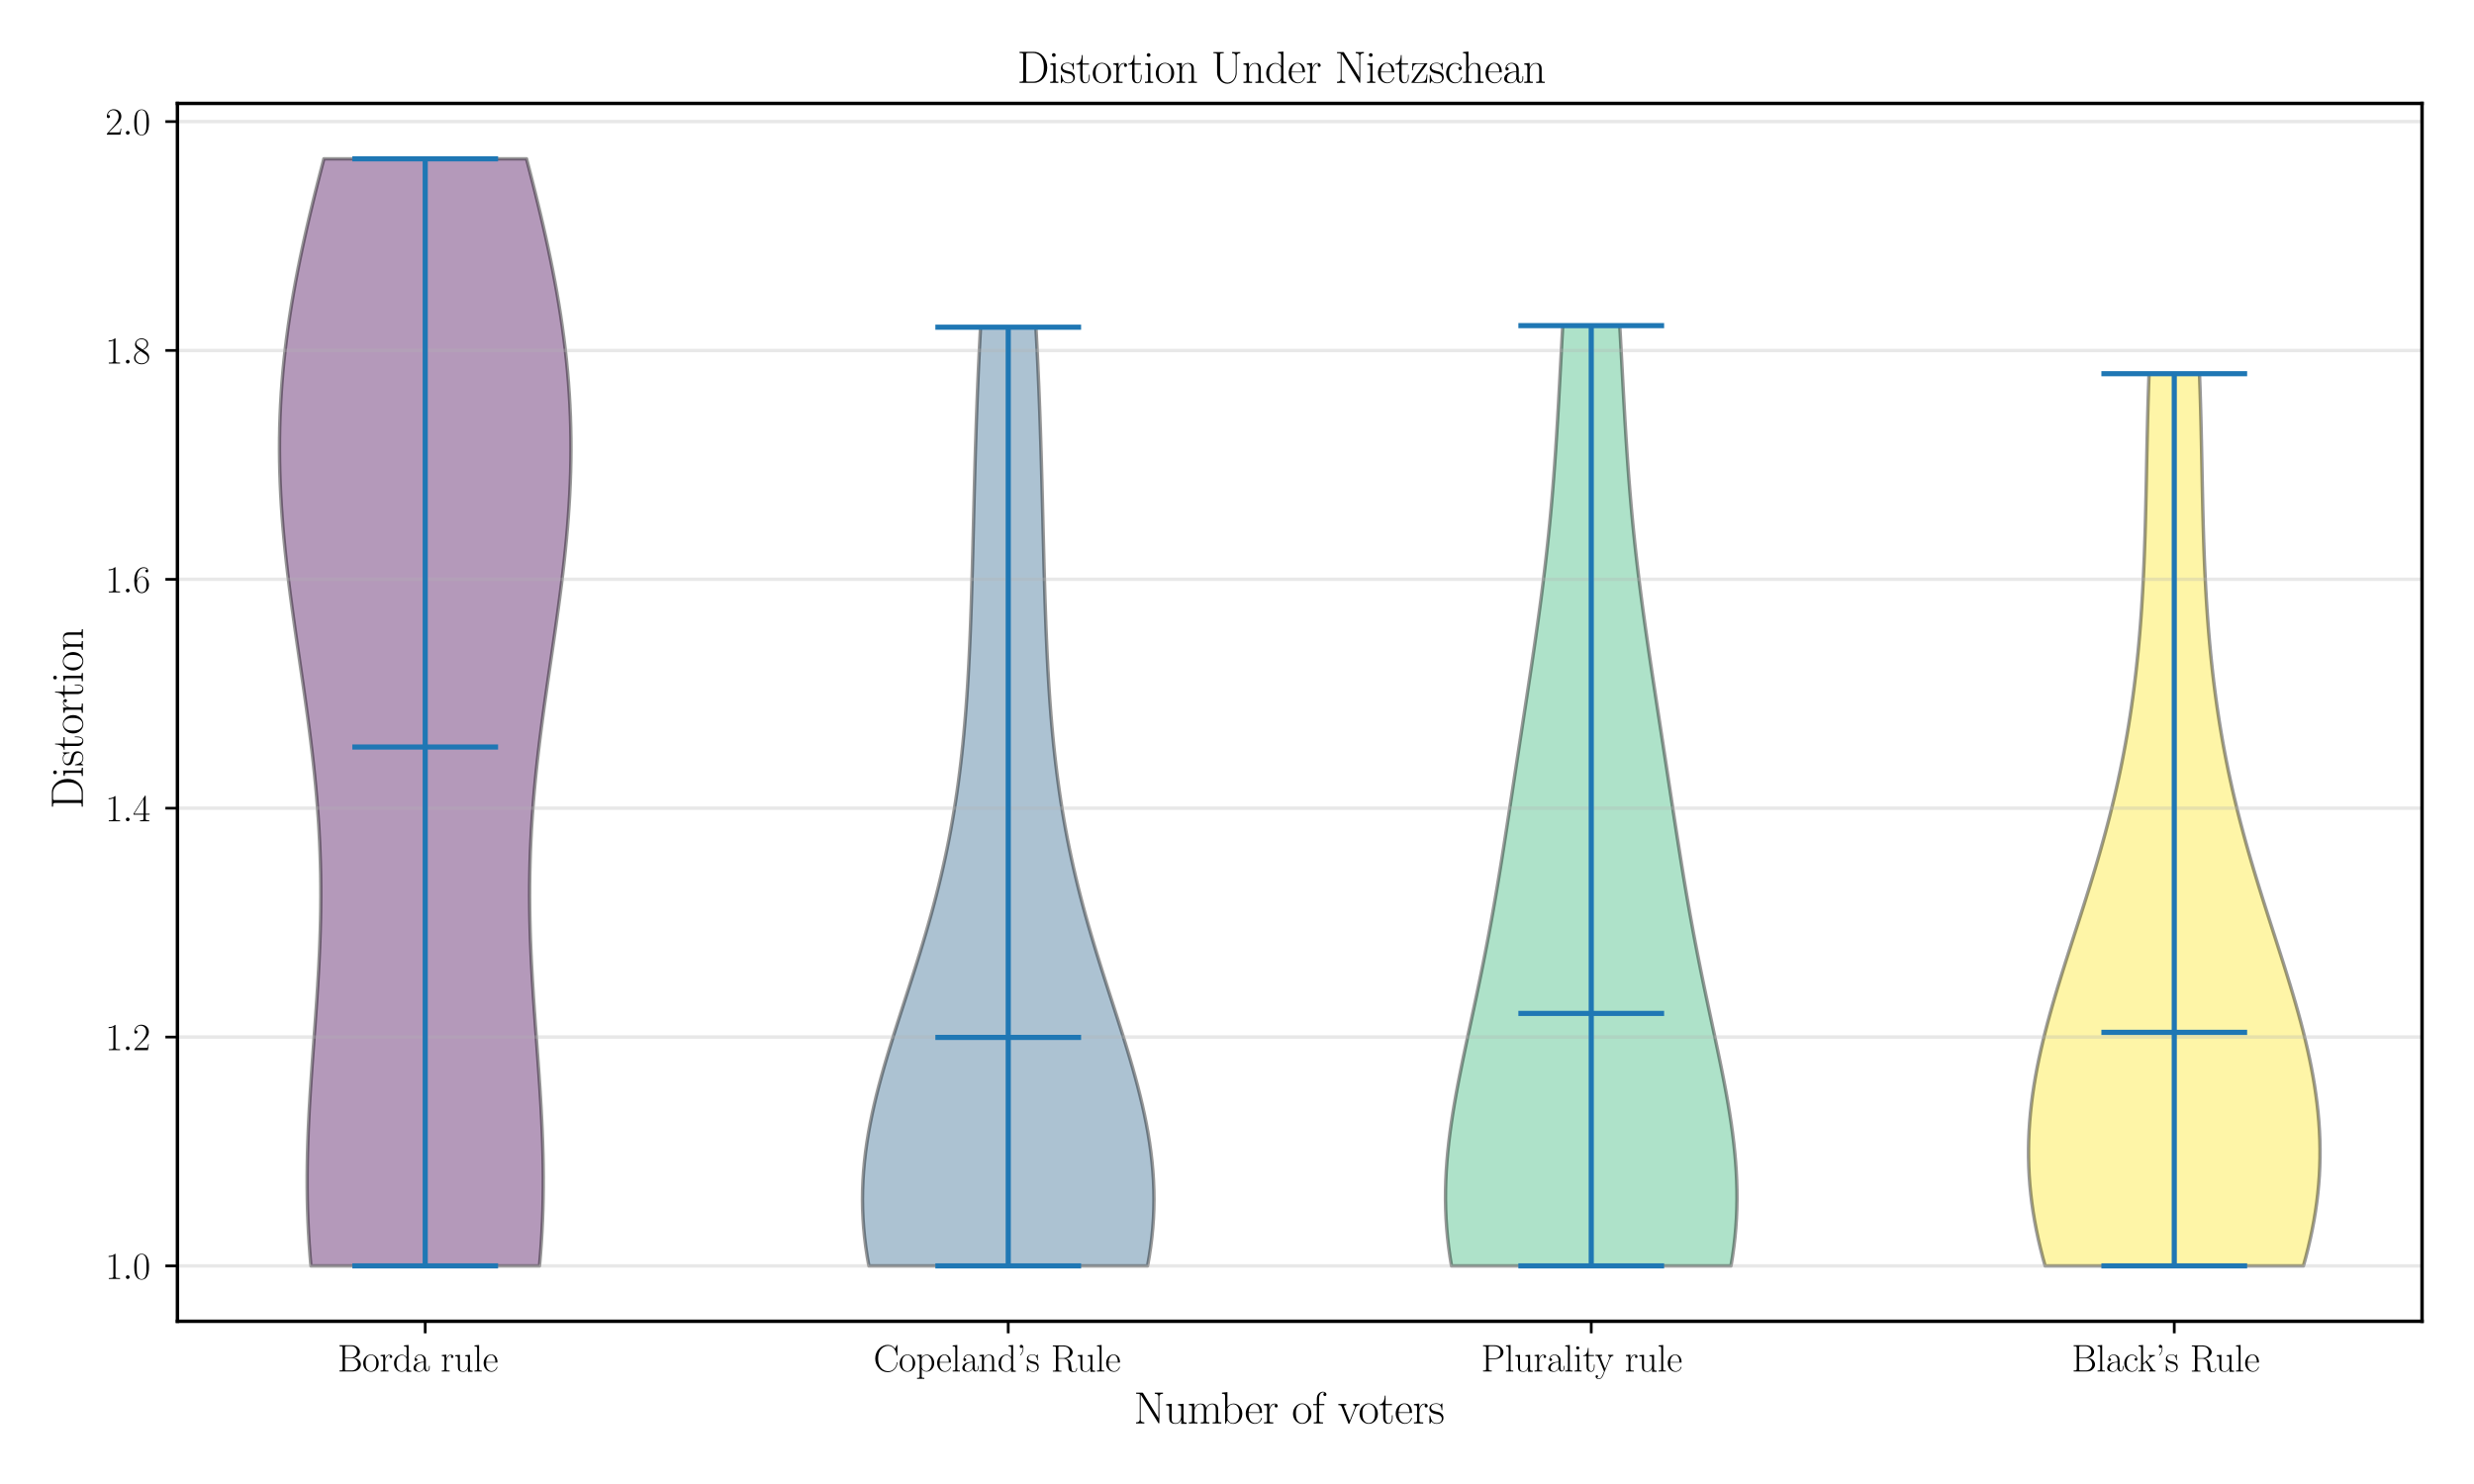 <?xml version="1.0" encoding="utf-8" standalone="no"?>
<!DOCTYPE svg PUBLIC "-//W3C//DTD SVG 1.1//EN"
  "http://www.w3.org/Graphics/SVG/1.1/DTD/svg11.dtd">
<svg xmlns:xlink="http://www.w3.org/1999/xlink" width="720pt" height="432pt" viewBox="0 0 720 432" xmlns="http://www.w3.org/2000/svg" version="1.1">
 <defs>
  <style type="text/css">*{stroke-linejoin: round; stroke-linecap: butt}</style>
 </defs>
 <g id="figure_1">
  <g id="patch_1">
   <path d="M 0 432 
L 720 432 
L 720 0 
L 0 0 
z
" style="fill: #ffffff"/>
  </g>
  <g id="axes_1">
   <g id="patch_2">
    <path d="M 51.635 384.626 
L 704.88 384.626 
L 704.88 30.114 
L 51.635 30.114 
z
" style="fill: #ffffff"/>
   </g>
   <g id="PolyCollection_1">
    <defs>
     <path id="m5e2d50e080" d="M 157.007 -63.488 
L 90.487 -63.488 
L 90.209 -66.743 
L 89.973 -69.999 
L 89.777 -73.254 
L 89.622 -76.509 
L 89.506 -79.765 
L 89.429 -83.02 
L 89.39 -86.276 
L 89.387 -89.531 
L 89.418 -92.786 
L 89.481 -96.042 
L 89.574 -99.297 
L 89.695 -102.553 
L 89.841 -105.808 
L 90.009 -109.063 
L 90.196 -112.319 
L 90.4 -115.574 
L 90.617 -118.829 
L 90.844 -122.085 
L 91.078 -125.34 
L 91.315 -128.596 
L 91.553 -131.851 
L 91.787 -135.106 
L 92.016 -138.362 
L 92.235 -141.617 
L 92.443 -144.873 
L 92.635 -148.128 
L 92.81 -151.383 
L 92.964 -154.639 
L 93.096 -157.894 
L 93.203 -161.15 
L 93.284 -164.405 
L 93.337 -167.66 
L 93.36 -170.916 
L 93.352 -174.171 
L 93.313 -177.427 
L 93.241 -180.682 
L 93.137 -183.937 
L 92.999 -187.193 
L 92.83 -190.448 
L 92.628 -193.704 
L 92.395 -196.959 
L 92.132 -200.214 
L 91.839 -203.47 
L 91.519 -206.725 
L 91.173 -209.981 
L 90.802 -213.236 
L 90.41 -216.491 
L 89.998 -219.747 
L 89.569 -223.002 
L 89.124 -226.257 
L 88.668 -229.513 
L 88.202 -232.768 
L 87.73 -236.024 
L 87.255 -239.279 
L 86.779 -242.534 
L 86.306 -245.79 
L 85.838 -249.045 
L 85.378 -252.301 
L 84.931 -255.556 
L 84.497 -258.811 
L 84.081 -262.067 
L 83.686 -265.322 
L 83.313 -268.578 
L 82.965 -271.833 
L 82.645 -275.088 
L 82.355 -278.344 
L 82.098 -281.599 
L 81.874 -284.855 
L 81.687 -288.11 
L 81.538 -291.365 
L 81.427 -294.621 
L 81.357 -297.876 
L 81.328 -301.132 
L 81.342 -304.387 
L 81.399 -307.642 
L 81.499 -310.898 
L 81.643 -314.153 
L 81.831 -317.409 
L 82.062 -320.664 
L 82.337 -323.919 
L 82.655 -327.175 
L 83.015 -330.43 
L 83.416 -333.685 
L 83.858 -336.941 
L 84.339 -340.196 
L 84.857 -343.452 
L 85.413 -346.707 
L 86.003 -349.962 
L 86.626 -353.218 
L 87.281 -356.473 
L 87.966 -359.729 
L 88.677 -362.984 
L 89.415 -366.239 
L 90.176 -369.495 
L 90.958 -372.75 
L 91.759 -376.006 
L 92.577 -379.261 
L 93.41 -382.516 
L 94.255 -385.772 
L 153.238 -385.772 
L 153.238 -385.772 
L 154.084 -382.516 
L 154.916 -379.261 
L 155.735 -376.006 
L 156.536 -372.75 
L 157.318 -369.495 
L 158.079 -366.239 
L 158.816 -362.984 
L 159.528 -359.729 
L 160.212 -356.473 
L 160.867 -353.218 
L 161.491 -349.962 
L 162.081 -346.707 
L 162.636 -343.452 
L 163.155 -340.196 
L 163.636 -336.941 
L 164.078 -333.685 
L 164.479 -330.43 
L 164.839 -327.175 
L 165.157 -323.919 
L 165.432 -320.664 
L 165.663 -317.409 
L 165.851 -314.153 
L 165.995 -310.898 
L 166.095 -307.642 
L 166.152 -304.387 
L 166.165 -301.132 
L 166.137 -297.876 
L 166.067 -294.621 
L 165.956 -291.365 
L 165.807 -288.11 
L 165.619 -284.855 
L 165.396 -281.599 
L 165.138 -278.344 
L 164.849 -275.088 
L 164.529 -271.833 
L 164.181 -268.578 
L 163.808 -265.322 
L 163.412 -262.067 
L 162.996 -258.811 
L 162.563 -255.556 
L 162.115 -252.301 
L 161.656 -249.045 
L 161.188 -245.79 
L 160.715 -242.534 
L 160.239 -239.279 
L 159.763 -236.024 
L 159.291 -232.768 
L 158.826 -229.513 
L 158.369 -226.257 
L 157.925 -223.002 
L 157.496 -219.747 
L 157.084 -216.491 
L 156.691 -213.236 
L 156.321 -209.981 
L 155.975 -206.725 
L 155.654 -203.47 
L 155.362 -200.214 
L 155.099 -196.959 
L 154.866 -193.704 
L 154.664 -190.448 
L 154.494 -187.193 
L 154.357 -183.937 
L 154.253 -180.682 
L 154.181 -177.427 
L 154.142 -174.171 
L 154.134 -170.916 
L 154.157 -167.66 
L 154.209 -164.405 
L 154.29 -161.15 
L 154.398 -157.894 
L 154.529 -154.639 
L 154.684 -151.383 
L 154.859 -148.128 
L 155.051 -144.873 
L 155.258 -141.617 
L 155.478 -138.362 
L 155.706 -135.106 
L 155.941 -131.851 
L 156.179 -128.596 
L 156.416 -125.34 
L 156.65 -122.085 
L 156.877 -118.829 
L 157.094 -115.574 
L 157.297 -112.319 
L 157.485 -109.063 
L 157.653 -105.808 
L 157.799 -102.553 
L 157.919 -99.297 
L 158.013 -96.042 
L 158.076 -92.786 
L 158.107 -89.531 
L 158.103 -86.276 
L 158.064 -83.02 
L 157.988 -79.765 
L 157.872 -76.509 
L 157.717 -73.254 
L 157.521 -69.999 
L 157.285 -66.743 
L 157.007 -63.488 
z
" style="stroke: #000000; stroke-opacity: 0.4"/>
    </defs>
    <g clip-path="url(#pc9a340a1e9)">
     <use xlink:href="#m5e2d50e080" x="0" y="432" style="fill: #440154; fill-opacity: 0.4; stroke: #000000; stroke-opacity: 0.4"/>
    </g>
   </g>
   <g id="PolyCollection_2">
    <defs>
     <path id="md09f70d9cc" d="M 333.976 -63.488 
L 252.865 -63.488 
L 252.377 -66.248 
L 251.961 -69.008 
L 251.619 -71.768 
L 251.351 -74.529 
L 251.159 -77.289 
L 251.043 -80.049 
L 251.002 -82.809 
L 251.037 -85.569 
L 251.146 -88.33 
L 251.327 -91.09 
L 251.579 -93.85 
L 251.898 -96.61 
L 252.284 -99.37 
L 252.732 -102.131 
L 253.238 -104.891 
L 253.801 -107.651 
L 254.414 -110.411 
L 255.075 -113.171 
L 255.779 -115.932 
L 256.522 -118.692 
L 257.299 -121.452 
L 258.106 -124.212 
L 258.937 -126.972 
L 259.79 -129.733 
L 260.658 -132.493 
L 261.538 -135.253 
L 262.426 -138.013 
L 263.318 -140.773 
L 264.209 -143.534 
L 265.096 -146.294 
L 265.976 -149.054 
L 266.845 -151.814 
L 267.701 -154.574 
L 268.54 -157.335 
L 269.36 -160.095 
L 270.159 -162.855 
L 270.935 -165.615 
L 271.687 -168.375 
L 272.413 -171.136 
L 273.111 -173.896 
L 273.782 -176.656 
L 274.424 -179.416 
L 275.037 -182.177 
L 275.621 -184.937 
L 276.175 -187.697 
L 276.7 -190.457 
L 277.196 -193.217 
L 277.664 -195.978 
L 278.104 -198.738 
L 278.517 -201.498 
L 278.904 -204.258 
L 279.266 -207.018 
L 279.603 -209.779 
L 279.917 -212.539 
L 280.208 -215.299 
L 280.479 -218.059 
L 280.729 -220.819 
L 280.961 -223.58 
L 281.176 -226.34 
L 281.374 -229.1 
L 281.556 -231.86 
L 281.725 -234.62 
L 281.88 -237.381 
L 282.024 -240.141 
L 282.156 -242.901 
L 282.279 -245.661 
L 282.393 -248.421 
L 282.498 -251.182 
L 282.597 -253.942 
L 282.689 -256.702 
L 282.776 -259.462 
L 282.858 -262.222 
L 282.936 -264.983 
L 283.01 -267.743 
L 283.082 -270.503 
L 283.153 -273.263 
L 283.221 -276.023 
L 283.289 -278.784 
L 283.357 -281.544 
L 283.426 -284.304 
L 283.495 -287.064 
L 283.565 -289.824 
L 283.638 -292.585 
L 283.712 -295.345 
L 283.79 -298.105 
L 283.871 -300.865 
L 283.955 -303.625 
L 284.044 -306.386 
L 284.136 -309.146 
L 284.234 -311.906 
L 284.336 -314.666 
L 284.444 -317.426 
L 284.557 -320.187 
L 284.676 -322.947 
L 284.801 -325.707 
L 284.932 -328.467 
L 285.069 -331.227 
L 285.213 -333.988 
L 285.362 -336.748 
L 301.479 -336.748 
L 301.479 -336.748 
L 301.629 -333.988 
L 301.772 -331.227 
L 301.909 -328.467 
L 302.04 -325.707 
L 302.165 -322.947 
L 302.284 -320.187 
L 302.398 -317.426 
L 302.505 -314.666 
L 302.608 -311.906 
L 302.705 -309.146 
L 302.798 -306.386 
L 302.886 -303.625 
L 302.971 -300.865 
L 303.051 -298.105 
L 303.129 -295.345 
L 303.204 -292.585 
L 303.276 -289.824 
L 303.347 -287.064 
L 303.416 -284.304 
L 303.484 -281.544 
L 303.552 -278.784 
L 303.62 -276.023 
L 303.689 -273.263 
L 303.759 -270.503 
L 303.831 -267.743 
L 303.906 -264.983 
L 303.984 -262.222 
L 304.066 -259.462 
L 304.153 -256.702 
L 304.245 -253.942 
L 304.343 -251.182 
L 304.449 -248.421 
L 304.562 -245.661 
L 304.685 -242.901 
L 304.818 -240.141 
L 304.961 -237.381 
L 305.117 -234.62 
L 305.285 -231.86 
L 305.468 -229.1 
L 305.666 -226.34 
L 305.88 -223.58 
L 306.112 -220.819 
L 306.363 -218.059 
L 306.633 -215.299 
L 306.925 -212.539 
L 307.239 -209.779 
L 307.576 -207.018 
L 307.937 -204.258 
L 308.324 -201.498 
L 308.737 -198.738 
L 309.177 -195.978 
L 309.645 -193.217 
L 310.141 -190.457 
L 310.667 -187.697 
L 311.221 -184.937 
L 311.805 -182.177 
L 312.417 -179.416 
L 313.059 -176.656 
L 313.73 -173.896 
L 314.429 -171.136 
L 315.154 -168.375 
L 315.906 -165.615 
L 316.682 -162.855 
L 317.482 -160.095 
L 318.302 -157.335 
L 319.141 -154.574 
L 319.996 -151.814 
L 320.865 -149.054 
L 321.745 -146.294 
L 322.632 -143.534 
L 323.524 -140.773 
L 324.415 -138.013 
L 325.303 -135.253 
L 326.183 -132.493 
L 327.052 -129.733 
L 327.904 -126.972 
L 328.736 -124.212 
L 329.543 -121.452 
L 330.319 -118.692 
L 331.062 -115.932 
L 331.766 -113.171 
L 332.427 -110.411 
L 333.041 -107.651 
L 333.603 -104.891 
L 334.11 -102.131 
L 334.558 -99.37 
L 334.943 -96.61 
L 335.263 -93.85 
L 335.515 -91.09 
L 335.696 -88.33 
L 335.805 -85.569 
L 335.839 -82.809 
L 335.799 -80.049 
L 335.683 -77.289 
L 335.491 -74.529 
L 335.223 -71.768 
L 334.88 -69.008 
L 334.464 -66.248 
L 333.976 -63.488 
z
" style="stroke: #000000; stroke-opacity: 0.4"/>
    </defs>
    <g clip-path="url(#pc9a340a1e9)">
     <use xlink:href="#md09f70d9cc" x="0" y="432" style="fill: #31688e; fill-opacity: 0.4; stroke: #000000; stroke-opacity: 0.4"/>
    </g>
   </g>
   <g id="PolyCollection_3">
    <defs>
     <path id="maa868d89dd" d="M 503.762 -63.488 
L 422.427 -63.488 
L 421.974 -66.253 
L 421.589 -69.018 
L 421.272 -71.782 
L 421.022 -74.547 
L 420.84 -77.312 
L 420.726 -80.077 
L 420.676 -82.842 
L 420.691 -85.607 
L 420.767 -88.372 
L 420.902 -91.137 
L 421.094 -93.902 
L 421.339 -96.666 
L 421.634 -99.431 
L 421.975 -102.196 
L 422.359 -104.961 
L 422.781 -107.726 
L 423.238 -110.491 
L 423.725 -113.256 
L 424.238 -116.021 
L 424.774 -118.786 
L 425.328 -121.55 
L 425.896 -124.315 
L 426.476 -127.08 
L 427.064 -129.845 
L 427.656 -132.61 
L 428.249 -135.375 
L 428.842 -138.14 
L 429.43 -140.905 
L 430.014 -143.67 
L 430.59 -146.434 
L 431.158 -149.199 
L 431.716 -151.964 
L 432.263 -154.729 
L 432.799 -157.494 
L 433.323 -160.259 
L 433.836 -163.024 
L 434.337 -165.789 
L 434.827 -168.554 
L 435.307 -171.318 
L 435.777 -174.083 
L 436.238 -176.848 
L 436.691 -179.613 
L 437.136 -182.378 
L 437.576 -185.143 
L 438.01 -187.908 
L 438.44 -190.673 
L 438.867 -193.438 
L 439.291 -196.202 
L 439.714 -198.967 
L 440.136 -201.732 
L 440.557 -204.497 
L 440.979 -207.262 
L 441.401 -210.027 
L 441.824 -212.792 
L 442.248 -215.557 
L 442.672 -218.322 
L 443.097 -221.087 
L 443.522 -223.851 
L 443.947 -226.616 
L 444.371 -229.381 
L 444.793 -232.146 
L 445.213 -234.911 
L 445.631 -237.676 
L 446.044 -240.441 
L 446.453 -243.206 
L 446.856 -245.971 
L 447.252 -248.735 
L 447.641 -251.5 
L 448.021 -254.265 
L 448.393 -257.03 
L 448.754 -259.795 
L 449.105 -262.56 
L 449.444 -265.325 
L 449.772 -268.09 
L 450.088 -270.855 
L 450.391 -273.619 
L 450.682 -276.384 
L 450.96 -279.149 
L 451.225 -281.914 
L 451.478 -284.679 
L 451.719 -287.444 
L 451.948 -290.209 
L 452.166 -292.974 
L 452.374 -295.739 
L 452.571 -298.503 
L 452.759 -301.268 
L 452.939 -304.033 
L 453.112 -306.798 
L 453.278 -309.563 
L 453.439 -312.328 
L 453.595 -315.093 
L 453.747 -317.858 
L 453.898 -320.623 
L 454.046 -323.387 
L 454.194 -326.152 
L 454.342 -328.917 
L 454.492 -331.682 
L 454.643 -334.447 
L 454.796 -337.212 
L 471.393 -337.212 
L 471.393 -337.212 
L 471.547 -334.447 
L 471.698 -331.682 
L 471.847 -328.917 
L 471.995 -326.152 
L 472.143 -323.387 
L 472.292 -320.623 
L 472.442 -317.858 
L 472.595 -315.093 
L 472.751 -312.328 
L 472.911 -309.563 
L 473.078 -306.798 
L 473.25 -304.033 
L 473.43 -301.268 
L 473.618 -298.503 
L 473.816 -295.739 
L 474.023 -292.974 
L 474.241 -290.209 
L 474.47 -287.444 
L 474.711 -284.679 
L 474.964 -281.914 
L 475.229 -279.149 
L 475.507 -276.384 
L 475.798 -273.619 
L 476.101 -270.855 
L 476.417 -268.09 
L 476.745 -265.325 
L 477.084 -262.56 
L 477.435 -259.795 
L 477.797 -257.03 
L 478.168 -254.265 
L 478.549 -251.5 
L 478.937 -248.735 
L 479.334 -245.971 
L 479.737 -243.206 
L 480.145 -240.441 
L 480.559 -237.676 
L 480.976 -234.911 
L 481.396 -232.146 
L 481.819 -229.381 
L 482.243 -226.616 
L 482.667 -223.851 
L 483.092 -221.087 
L 483.517 -218.322 
L 483.942 -215.557 
L 484.365 -212.792 
L 484.788 -210.027 
L 485.21 -207.262 
L 485.632 -204.497 
L 486.054 -201.732 
L 486.476 -198.967 
L 486.898 -196.202 
L 487.323 -193.438 
L 487.749 -190.673 
L 488.179 -187.908 
L 488.614 -185.143 
L 489.053 -182.378 
L 489.499 -179.613 
L 489.951 -176.848 
L 490.412 -174.083 
L 490.882 -171.318 
L 491.362 -168.554 
L 491.852 -165.789 
L 492.354 -163.024 
L 492.866 -160.259 
L 493.391 -157.494 
L 493.927 -154.729 
L 494.474 -151.964 
L 495.031 -149.199 
L 495.599 -146.434 
L 496.175 -143.67 
L 496.759 -140.905 
L 497.348 -138.14 
L 497.94 -135.375 
L 498.534 -132.61 
L 499.126 -129.845 
L 499.713 -127.08 
L 500.293 -124.315 
L 500.862 -121.55 
L 501.416 -118.786 
L 501.951 -116.021 
L 502.465 -113.256 
L 502.952 -110.491 
L 503.408 -107.726 
L 503.83 -104.961 
L 504.214 -102.196 
L 504.555 -99.431 
L 504.85 -96.666 
L 505.095 -93.902 
L 505.287 -91.137 
L 505.422 -88.372 
L 505.499 -85.607 
L 505.513 -82.842 
L 505.464 -80.077 
L 505.349 -77.312 
L 505.167 -74.547 
L 504.918 -71.782 
L 504.6 -69.018 
L 504.215 -66.253 
L 503.762 -63.488 
z
" style="stroke: #000000; stroke-opacity: 0.4"/>
    </defs>
    <g clip-path="url(#pc9a340a1e9)">
     <use xlink:href="#maa868d89dd" x="0" y="432" style="fill: #35b779; fill-opacity: 0.4; stroke: #000000; stroke-opacity: 0.4"/>
    </g>
   </g>
   <g id="PolyCollection_4">
    <defs>
     <path id="mb5d921f723" d="M 670.356 -63.488 
L 595.181 -63.488 
L 594.464 -66.111 
L 593.799 -68.735 
L 593.187 -71.358 
L 592.632 -73.981 
L 592.134 -76.605 
L 591.696 -79.228 
L 591.318 -81.852 
L 591.002 -84.475 
L 590.747 -87.099 
L 590.555 -89.722 
L 590.425 -92.345 
L 590.357 -94.969 
L 590.35 -97.592 
L 590.405 -100.216 
L 590.519 -102.839 
L 590.692 -105.462 
L 590.922 -108.086 
L 591.208 -110.709 
L 591.547 -113.333 
L 591.939 -115.956 
L 592.379 -118.58 
L 592.867 -121.203 
L 593.399 -123.826 
L 593.973 -126.45 
L 594.587 -129.073 
L 595.236 -131.697 
L 595.919 -134.32 
L 596.632 -136.943 
L 597.373 -139.567 
L 598.137 -142.19 
L 598.922 -144.814 
L 599.725 -147.437 
L 600.543 -150.061 
L 601.372 -152.684 
L 602.21 -155.307 
L 603.053 -157.931 
L 603.898 -160.554 
L 604.744 -163.178 
L 605.586 -165.801 
L 606.423 -168.425 
L 607.252 -171.048 
L 608.071 -173.671 
L 608.878 -176.295 
L 609.671 -178.918 
L 610.447 -181.542 
L 611.206 -184.165 
L 611.946 -186.788 
L 612.666 -189.412 
L 613.364 -192.035 
L 614.04 -194.659 
L 614.693 -197.282 
L 615.323 -199.906 
L 615.929 -202.529 
L 616.51 -205.152 
L 617.068 -207.776 
L 617.601 -210.399 
L 618.109 -213.023 
L 618.594 -215.646 
L 619.054 -218.269 
L 619.491 -220.893 
L 619.905 -223.516 
L 620.297 -226.14 
L 620.666 -228.763 
L 621.014 -231.387 
L 621.34 -234.01 
L 621.646 -236.633 
L 621.932 -239.257 
L 622.199 -241.88 
L 622.448 -244.504 
L 622.678 -247.127 
L 622.892 -249.75 
L 623.089 -252.374 
L 623.27 -254.997 
L 623.436 -257.621 
L 623.588 -260.244 
L 623.727 -262.868 
L 623.853 -265.491 
L 623.968 -268.114 
L 624.071 -270.738 
L 624.165 -273.361 
L 624.25 -275.985 
L 624.327 -278.608 
L 624.397 -281.231 
L 624.462 -283.855 
L 624.521 -286.478 
L 624.577 -289.102 
L 624.631 -291.725 
L 624.682 -294.349 
L 624.733 -296.972 
L 624.785 -299.595 
L 624.838 -302.219 
L 624.894 -304.842 
L 624.954 -307.466 
L 625.017 -310.089 
L 625.086 -312.712 
L 625.161 -315.336 
L 625.242 -317.959 
L 625.331 -320.583 
L 625.427 -323.206 
L 640.111 -323.206 
L 640.111 -323.206 
L 640.207 -320.583 
L 640.295 -317.959 
L 640.376 -315.336 
L 640.451 -312.712 
L 640.52 -310.089 
L 640.584 -307.466 
L 640.643 -304.842 
L 640.699 -302.219 
L 640.752 -299.595 
L 640.804 -296.972 
L 640.855 -294.349 
L 640.907 -291.725 
L 640.96 -289.102 
L 641.016 -286.478 
L 641.075 -283.855 
L 641.14 -281.231 
L 641.21 -278.608 
L 641.287 -275.985 
L 641.372 -273.361 
L 641.466 -270.738 
L 641.57 -268.114 
L 641.684 -265.491 
L 641.81 -262.868 
L 641.949 -260.244 
L 642.101 -257.621 
L 642.267 -254.997 
L 642.449 -252.374 
L 642.646 -249.75 
L 642.859 -247.127 
L 643.09 -244.504 
L 643.338 -241.88 
L 643.605 -239.257 
L 643.891 -236.633 
L 644.197 -234.01 
L 644.524 -231.387 
L 644.871 -228.763 
L 645.24 -226.14 
L 645.632 -223.516 
L 646.046 -220.893 
L 646.483 -218.269 
L 646.943 -215.646 
L 647.428 -213.023 
L 647.937 -210.399 
L 648.469 -207.776 
L 649.027 -205.152 
L 649.608 -202.529 
L 650.214 -199.906 
L 650.844 -197.282 
L 651.497 -194.659 
L 652.173 -192.035 
L 652.872 -189.412 
L 653.591 -186.788 
L 654.331 -184.165 
L 655.09 -181.542 
L 655.867 -178.918 
L 656.659 -176.295 
L 657.466 -173.671 
L 658.285 -171.048 
L 659.114 -168.425 
L 659.951 -165.801 
L 660.794 -163.178 
L 661.639 -160.554 
L 662.485 -157.931 
L 663.328 -155.307 
L 664.165 -152.684 
L 664.994 -150.061 
L 665.812 -147.437 
L 666.615 -144.814 
L 667.4 -142.19 
L 668.165 -139.567 
L 668.905 -136.943 
L 669.618 -134.32 
L 670.301 -131.697 
L 670.95 -129.073 
L 671.564 -126.45 
L 672.138 -123.826 
L 672.67 -121.203 
L 673.158 -118.58 
L 673.599 -115.956 
L 673.99 -113.333 
L 674.329 -110.709 
L 674.615 -108.086 
L 674.845 -105.462 
L 675.018 -102.839 
L 675.133 -100.216 
L 675.187 -97.592 
L 675.181 -94.969 
L 675.113 -92.345 
L 674.983 -89.722 
L 674.79 -87.099 
L 674.535 -84.475 
L 674.219 -81.852 
L 673.841 -79.228 
L 673.403 -76.605 
L 672.905 -73.981 
L 672.35 -71.358 
L 671.739 -68.735 
L 671.073 -66.111 
L 670.356 -63.488 
z
" style="stroke: #000000; stroke-opacity: 0.4"/>
    </defs>
    <g clip-path="url(#pc9a340a1e9)">
     <use xlink:href="#mb5d921f723" x="0" y="432" style="fill: #fde725; fill-opacity: 0.4; stroke: #000000; stroke-opacity: 0.4"/>
    </g>
   </g>
   <g id="matplotlib.axis_1">
    <g id="xtick_1">
     <g id="line2d_1">
      <defs>
       <path id="mf1356c691b" d="M 0 0 
L 0 3.5 
" style="stroke: #000000; stroke-width: 0.8"/>
      </defs>
      <g>
       <use xlink:href="#mf1356c691b" x="123.747" y="384.626" style="stroke: #000000; stroke-width: 0.8"/>
      </g>
     </g>
     <g id="text_1">
      <!-- Borda rule -->
      <g transform="translate(98.222 399.237) scale(0.11 -0.11)">
       <defs>
        <path id="CMR17-42" d="M 333 4352 
L 333 4186 
C 774 4186 845 4186 845 3900 
L 845 452 
C 845 166 774 166 333 166 
L 333 0 
L 2534 0 
C 3354 0 3885 583 3885 1164 
C 3885 1741 3360 2233 2675 2233 
C 3290 2356 3718 2771 3718 3264 
C 3718 3802 3194 4352 2368 4352 
L 333 4352 
z
M 1248 2304 
L 1248 3937 
C 1248 4155 1261 4186 1517 4186 
L 2336 4186 
C 2970 4186 3251 3674 3251 3277 
C 3251 2791 2861 2304 2170 2304 
L 1248 2304 
z
M 1517 166 
C 1261 166 1248 197 1248 413 
L 1248 2202 
L 2432 2202 
C 3091 2202 3411 1625 3411 1162 
C 3411 699 3046 166 2349 166 
L 1517 166 
z
" transform="scale(0.016)"/>
        <path id="CMR17-6f" d="M 2758 1356 
C 2758 2176 2163 2816 1466 2816 
C 768 2816 173 2176 173 1356 
C 173 551 768 -64 1466 -64 
C 2163 -64 2758 551 2758 1356 
z
M 1466 51 
C 1165 51 909 230 762 480 
C 602 767 582 1126 582 1408 
C 582 1677 595 2010 762 2298 
C 890 2509 1139 2714 1466 2714 
C 1754 2714 1997 2554 2150 2330 
C 2349 2029 2349 1607 2349 1408 
C 2349 1158 2336 775 2163 467 
C 1984 173 1709 51 1466 51 
z
" transform="scale(0.016)"/>
        <path id="CMR17-72" d="M 960 1497 
C 960 2112 1222 2688 1702 2688 
C 1747 2688 1792 2682 1837 2662 
C 1837 2662 1696 2617 1696 2452 
C 1696 2298 1818 2234 1914 2234 
C 1990 2234 2131 2279 2131 2458 
C 2131 2663 1926 2790 1709 2790 
C 1222 2790 1011 2317 947 2093 
L 941 2093 
L 941 2790 
L 198 2720 
L 198 2554 
C 576 2554 634 2515 634 2208 
L 634 428 
C 634 184 608 153 198 153 
L 198 -13 
C 352 0 646 0 813 0 
C 998 0 1325 0 1498 -13 
L 1498 153 
C 1037 153 960 153 960 440 
L 960 1497 
z
" transform="scale(0.016)"/>
        <path id="CMR17-64" d="M 1869 4326 
L 1869 4160 
C 2246 4160 2304 4122 2304 3820 
L 2304 2345 
C 2278 2377 2016 2790 1498 2790 
C 845 2790 211 2208 211 1364 
C 211 525 806 -64 1434 -64 
C 1978 -64 2259 337 2291 380 
L 2291 -63 
L 3066 -63 
L 3066 128 
C 2688 128 2630 166 2630 473 
L 2630 4396 
L 1869 4326 
z
M 2291 755 
C 2291 563 2176 390 2029 262 
C 1811 70 1594 38 1472 38 
C 1286 38 621 134 621 1356 
C 621 2612 1363 2688 1530 2688 
C 1824 2688 2061 2522 2208 2291 
C 2291 2157 2291 2138 2291 2023 
L 2291 755 
z
" transform="scale(0.016)"/>
        <path id="CMR17-61" d="M 2304 1653 
C 2304 2072 2304 2294 2035 2543 
C 1798 2752 1523 2816 1306 2816 
C 800 2816 435 2407 435 1971 
C 435 1728 627 1728 666 1728 
C 749 1728 896 1778 896 1954 
C 896 2112 774 2181 666 2181 
C 640 2181 608 2174 589 2168 
C 723 2592 1069 2714 1293 2714 
C 1613 2714 1965 2429 1965 1885 
L 1965 1600 
C 1587 1600 1133 1549 774 1357 
C 371 1133 256 813 256 570 
C 256 77 832 -64 1171 -64 
C 1523 -64 1850 139 1990 511 
C 2003 233 2182 -18 2464 -18 
C 2598 -18 2938 70 2938 567 
L 2938 920 
L 2822 920 
L 2822 562 
C 2822 178 2650 128 2566 128 
C 2304 128 2304 458 2304 738 
L 2304 1653 
z
M 1965 870 
C 1965 317 1568 38 1216 38 
C 896 38 646 275 646 570 
C 646 761 730 1100 1101 1305 
C 1408 1478 1760 1504 1965 1504 
L 1965 870 
z
" transform="scale(0.016)"/>
        <path id="CMR17-75" d="M 1882 2693 
L 1882 2528 
C 2259 2528 2317 2489 2317 2186 
L 2317 1032 
C 2317 500 2029 38 1555 38 
C 1030 38 986 348 986 678 
L 986 2763 
L 211 2693 
L 211 2528 
C 467 2528 640 2528 646 2274 
L 646 1058 
C 646 633 646 361 813 183 
C 896 101 1056 -64 1517 -64 
C 2061 -64 2272 377 2323 506 
L 2330 506 
L 2330 -63 
L 3091 -63 
L 3091 128 
C 2714 128 2656 166 2656 473 
L 2656 2763 
L 1882 2693 
z
" transform="scale(0.016)"/>
        <path id="CMR17-6c" d="M 979 4396 
L 218 4326 
L 218 4160 
C 595 4160 653 4122 653 3817 
L 653 426 
C 653 184 627 153 218 153 
L 218 -13 
C 371 0 653 0 813 0 
C 979 0 1261 0 1414 -13 
L 1414 153 
C 1005 153 979 178 979 426 
L 979 4396 
z
" transform="scale(0.016)"/>
        <path id="CMR17-65" d="M 2438 1472 
C 2464 1498 2464 1511 2464 1576 
C 2464 2238 2118 2816 1389 2816 
C 710 2816 173 2169 173 1383 
C 173 551 781 -64 1459 -64 
C 2176 -64 2458 607 2458 740 
C 2458 784 2419 784 2406 784 
C 2362 784 2355 771 2330 696 
C 2189 265 1837 51 1504 51 
C 1229 51 954 203 781 480 
C 582 803 582 1176 582 1472 
L 2438 1472 
z
M 589 1568 
C 634 2505 1126 2714 1382 2714 
C 1818 2714 2112 2297 2118 1568 
L 589 1568 
z
" transform="scale(0.016)"/>
       </defs>
       <use xlink:href="#CMR17-42" transform="scale(0.996)"/>
       <use xlink:href="#CMR17-6f" transform="translate(65.189 0) scale(0.996)"/>
       <use xlink:href="#CMR17-72" transform="translate(110.879 0) scale(0.996)"/>
       <use xlink:href="#CMR17-64" transform="translate(146.16 0) scale(0.996)"/>
       <use xlink:href="#CMR17-61" transform="translate(197.055 0) scale(0.996)"/>
       <use xlink:href="#CMR17-72" transform="translate(272.822 0) scale(0.996)"/>
       <use xlink:href="#CMR17-75" transform="translate(308.103 0) scale(0.996)"/>
       <use xlink:href="#CMR17-6c" transform="translate(358.998 0) scale(0.996)"/>
       <use xlink:href="#CMR17-65" transform="translate(383.869 0) scale(0.996)"/>
      </g>
     </g>
    </g>
    <g id="xtick_2">
     <g id="line2d_2">
      <g>
       <use xlink:href="#mf1356c691b" x="293.421" y="384.626" style="stroke: #000000; stroke-width: 0.8"/>
      </g>
     </g>
     <g id="text_2">
      <!-- Copeland's Rule -->
      <g transform="translate(254.197 399.237) scale(0.11 -0.11)">
       <defs>
        <path id="CMR17-43" d="M 3974 4289 
C 3974 4403 3968 4410 3930 4410 
C 3904 4410 3898 4403 3853 4327 
L 3571 3792 
C 3258 4187 2874 4416 2381 4416 
C 1286 4416 294 3456 294 2148 
C 294 826 1286 -128 2387 -128 
C 3366 -128 3974 730 3974 1461 
C 3974 1524 3974 1550 3917 1550 
C 3866 1550 3866 1531 3859 1474 
C 3808 585 3168 38 2477 38 
C 1824 38 781 495 781 2147 
C 781 3805 1843 4250 2464 4250 
C 3187 4250 3712 3628 3834 2745 
C 3846 2668 3846 2655 3904 2655 
C 3974 2655 3974 2668 3974 2783 
L 3974 4289 
z
" transform="scale(0.016)"/>
        <path id="CMR17-70" d="M 1408 -1063 
C 998 -1063 973 -1037 973 -789 
L 973 402 
C 1158 134 1427 -38 1766 -38 
C 2406 -38 3053 523 3053 1388 
C 3053 2191 2496 2802 1837 2802 
C 1453 2802 1139 2592 960 2338 
L 960 2802 
L 198 2732 
L 198 2567 
C 576 2567 634 2528 634 2223 
L 634 -789 
C 634 -1031 608 -1063 198 -1063 
L 198 -1228 
C 352 -1216 634 -1216 800 -1216 
C 966 -1216 1254 -1216 1408 -1228 
L 1408 -1063 
z
M 973 2012 
C 973 2102 973 2235 1222 2471 
C 1254 2497 1472 2688 1792 2688 
C 2259 2688 2643 2108 2643 1382 
C 2643 656 2234 64 1728 64 
C 1498 64 1248 172 1056 472 
C 973 612 973 650 973 752 
L 973 2012 
z
" transform="scale(0.016)"/>
        <path id="CMR17-6e" d="M 2656 1933 
C 2656 2259 2592 2790 1837 2790 
C 1331 2790 1069 2400 973 2144 
L 966 2144 
L 966 2790 
L 211 2720 
L 211 2554 
C 589 2554 646 2515 646 2208 
L 646 428 
C 646 184 621 153 211 153 
L 211 -13 
C 365 0 646 0 813 0 
C 979 0 1267 0 1421 -13 
L 1421 153 
C 1011 153 986 178 986 428 
L 986 1658 
C 986 2247 1344 2688 1792 2688 
C 2266 2688 2317 2266 2317 1958 
L 2317 428 
C 2317 184 2291 153 1882 153 
L 1882 -13 
C 2035 0 2317 0 2483 0 
C 2650 0 2938 0 3091 -13 
L 3091 153 
C 2682 153 2656 178 2656 428 
L 2656 1933 
z
" transform="scale(0.016)"/>
        <path id="CMR17-27" d="M 1024 4025 
C 1037 3955 1043 3929 1043 3820 
C 1043 3415 883 3042 634 2778 
C 608 2752 595 2733 595 2707 
C 595 2681 621 2656 646 2656 
C 691 2656 1146 3105 1146 3811 
C 1146 3952 1133 4426 800 4426 
C 659 4426 538 4331 538 4165 
C 538 3999 659 3904 800 3904 
C 858 3904 966 3923 1024 4025 
z
" transform="scale(0.016)"/>
        <path id="CMR17-73" d="M 1978 2697 
C 1978 2813 1971 2819 1933 2819 
C 1907 2819 1901 2813 1824 2717 
C 1805 2691 1747 2626 1728 2601 
C 1523 2819 1235 2819 1126 2819 
C 416 2819 160 2447 160 2076 
C 160 1498 813 1365 998 1325 
C 1402 1243 1542 1217 1677 1101 
C 1760 1025 1901 884 1901 654 
C 1901 384 1747 38 1158 38 
C 602 38 403 460 288 1021 
C 269 1110 269 1117 218 1117 
C 166 1117 160 1110 160 983 
L 160 63 
C 160 -51 166 -58 205 -58 
C 237 -58 243 -51 275 0 
C 314 57 410 211 448 276 
C 576 103 800 -64 1158 -64 
C 1792 -64 2131 283 2131 784 
C 2131 1112 1958 1285 1875 1362 
C 1683 1561 1459 1606 1190 1657 
C 838 1735 390 1825 390 2217 
C 390 2383 480 2737 1126 2737 
C 1811 2737 1850 2094 1862 1888 
C 1869 1856 1901 1849 1920 1849 
C 1978 1849 1978 1869 1978 1978 
L 1978 2697 
z
" transform="scale(0.016)"/>
        <path id="CMR17-52" d="M 2509 2146 
C 3117 2268 3629 2676 3629 3186 
C 3629 3785 2950 4326 2054 4326 
L 333 4326 
L 333 4160 
C 774 4160 845 4160 845 3873 
L 845 415 
C 845 128 774 128 333 128 
L 333 -26 
C 518 -26 851 -26 1050 -26 
C 1248 -26 1581 -26 1766 -26 
L 1766 128 
C 1325 128 1254 128 1254 417 
L 1254 2112 
L 2003 2112 
C 2368 2112 2573 1964 2662 1881 
C 2918 1632 2918 1459 2918 1024 
C 2918 595 2918 377 3110 160 
C 3354 -102 3680 -128 3821 -128 
C 4294 -128 4365 396 4365 503 
C 4365 540 4365 585 4307 585 
C 4256 585 4250 547 4250 522 
C 4218 112 4032 -26 3834 -26 
C 3482 -26 3443 375 3405 764 
C 3386 898 3373 993 3360 1133 
C 3322 1452 3270 1917 2509 2146 
z
M 1984 2214 
L 1254 2214 
L 1254 3913 
C 1254 4129 1267 4160 1523 4160 
L 1990 4160 
C 2522 4160 3142 3977 3142 3190 
C 3142 2372 2464 2214 1984 2214 
z
" transform="scale(0.016)"/>
       </defs>
       <use xlink:href="#CMR17-43" transform="scale(0.996)"/>
       <use xlink:href="#CMR17-6f" transform="translate(66.51 0) scale(0.996)"/>
       <use xlink:href="#CMR17-70" transform="translate(112.2 0) scale(0.996)"/>
       <use xlink:href="#CMR17-65" transform="translate(165.698 0) scale(0.996)"/>
       <use xlink:href="#CMR17-6c" transform="translate(206.184 0) scale(0.996)"/>
       <use xlink:href="#CMR17-61" transform="translate(231.055 0) scale(0.996)"/>
       <use xlink:href="#CMR17-6e" transform="translate(276.745 0) scale(0.996)"/>
       <use xlink:href="#CMR17-64" transform="translate(327.641 0) scale(0.996)"/>
       <use xlink:href="#CMR17-27" transform="translate(378.536 0) scale(0.996)"/>
       <use xlink:href="#CMR17-73" transform="translate(403.407 0) scale(0.996)"/>
       <use xlink:href="#CMR17-52" transform="translate(469.284 0) scale(0.996)"/>
       <use xlink:href="#CMR17-75" transform="translate(537.076 0) scale(0.996)"/>
       <use xlink:href="#CMR17-6c" transform="translate(587.971 0) scale(0.996)"/>
       <use xlink:href="#CMR17-65" transform="translate(612.842 0) scale(0.996)"/>
      </g>
     </g>
    </g>
    <g id="xtick_3">
     <g id="line2d_3">
      <g>
       <use xlink:href="#mf1356c691b" x="463.095" y="384.626" style="stroke: #000000; stroke-width: 0.8"/>
      </g>
     </g>
     <g id="text_3">
      <!-- Plurality rule -->
      <g transform="translate(431.025 399.237) scale(0.11 -0.11)">
       <defs>
        <path id="CMR17-50" d="M 1267 2042 
L 2291 2042 
C 3117 2042 3718 2578 3718 3184 
C 3718 3791 3130 4352 2291 4352 
L 333 4352 
L 333 4186 
C 774 4186 845 4186 845 3899 
L 845 446 
C 845 160 774 160 333 160 
L 333 0 
C 518 0 858 0 1056 0 
C 1254 0 1594 0 1779 0 
L 1779 160 
C 1338 160 1267 160 1267 446 
L 1267 2042 
z
M 1254 2176 
L 1254 3938 
C 1254 4155 1267 4186 1523 4186 
L 2170 4186 
C 2995 4186 3232 3714 3232 3184 
C 3232 2604 2950 2176 2170 2176 
L 1254 2176 
z
" transform="scale(0.016)"/>
        <path id="CMR17-69" d="M 992 3909 
C 992 4049 877 4170 730 4170 
C 589 4170 467 4056 467 3909 
C 467 3769 582 3648 730 3648 
C 870 3648 992 3763 992 3909 
z
M 243 2706 
L 243 2541 
C 602 2541 653 2502 653 2197 
L 653 427 
C 653 184 627 153 218 153 
L 218 -13 
C 371 0 646 0 806 0 
C 960 0 1222 0 1370 -13 
L 1370 153 
C 992 153 979 191 979 420 
L 979 2776 
L 243 2706 
z
" transform="scale(0.016)"/>
        <path id="CMR17-74" d="M 966 2560 
L 1862 2560 
L 1862 2725 
L 966 2725 
L 966 3904 
L 851 3904 
C 838 3245 614 2668 70 2668 
L 70 2560 
L 627 2560 
L 627 771 
C 627 650 627 -64 1370 -64 
C 1747 -64 1965 306 1965 777 
L 1965 1140 
L 1850 1140 
L 1850 783 
C 1850 344 1677 51 1408 51 
C 1222 51 966 178 966 758 
L 966 2560 
z
" transform="scale(0.016)"/>
        <path id="CMR17-79" d="M 2496 2197 
C 2656 2586 2944 2586 3034 2586 
L 3034 2752 
C 2912 2752 2752 2752 2630 2752 
C 2496 2752 2285 2752 2157 2758 
L 2157 2592 
C 2400 2573 2406 2394 2406 2343 
C 2406 2280 2394 2248 2362 2171 
L 1664 449 
L 902 2306 
C 870 2382 870 2426 870 2433 
C 870 2573 1018 2586 1171 2586 
L 1171 2758 
C 1018 2752 742 2752 582 2752 
C 410 2752 205 2752 64 2758 
L 64 2586 
C 410 2586 448 2554 531 2350 
L 1485 15 
C 1197 -738 1030 -1178 627 -1178 
C 557 -1178 397 -1159 282 -1044 
C 429 -1031 493 -942 493 -833 
C 493 -725 416 -629 288 -629 
C 147 -629 77 -725 77 -840 
C 77 -1095 339 -1280 627 -1280 
C 998 -1280 1229 -922 1357 -604 
L 2496 2197 
z
" transform="scale(0.016)"/>
       </defs>
       <use xlink:href="#CMR17-50" transform="scale(0.996)"/>
       <use xlink:href="#CMR17-6c" transform="translate(62.586 0) scale(0.996)"/>
       <use xlink:href="#CMR17-75" transform="translate(87.457 0) scale(0.996)"/>
       <use xlink:href="#CMR17-72" transform="translate(138.353 0) scale(0.996)"/>
       <use xlink:href="#CMR17-61" transform="translate(173.633 0) scale(0.996)"/>
       <use xlink:href="#CMR17-6c" transform="translate(219.324 0) scale(0.996)"/>
       <use xlink:href="#CMR17-69" transform="translate(244.195 0) scale(0.996)"/>
       <use xlink:href="#CMR17-74" transform="translate(269.066 0) scale(0.996)"/>
       <use xlink:href="#CMR17-79" transform="translate(301.744 0) scale(0.996)"/>
       <use xlink:href="#CMR17-72" transform="translate(380.113 0) scale(0.996)"/>
       <use xlink:href="#CMR17-75" transform="translate(415.394 0) scale(0.996)"/>
       <use xlink:href="#CMR17-6c" transform="translate(466.289 0) scale(0.996)"/>
       <use xlink:href="#CMR17-65" transform="translate(491.16 0) scale(0.996)"/>
      </g>
     </g>
    </g>
    <g id="xtick_4">
     <g id="line2d_4">
      <g>
       <use xlink:href="#mf1356c691b" x="632.769" y="384.626" style="stroke: #000000; stroke-width: 0.8"/>
      </g>
     </g>
     <g id="text_4">
      <!-- Black's Rule -->
      <g transform="translate(602.906 399.237) scale(0.11 -0.11)">
       <defs>
        <path id="CMR17-63" d="M 2234 2240 
C 2112 2240 1933 2240 1933 2017 
C 1933 1838 2080 1787 2163 1787 
C 2208 1787 2394 1807 2394 2024 
C 2394 2467 1958 2803 1466 2803 
C 787 2803 211 2178 211 1363 
C 211 516 813 -64 1466 -64 
C 2259 -64 2458 677 2458 748 
C 2458 774 2451 793 2406 793 
C 2362 793 2355 787 2330 703 
C 2163 180 1798 51 1523 51 
C 1114 51 621 427 621 1369 
C 621 2338 1094 2688 1472 2688 
C 1722 2688 2093 2573 2234 2240 
z
" transform="scale(0.016)"/>
        <path id="CMR17-6b" d="M 1670 1673 
C 1664 1686 1632 1724 1632 1743 
C 1632 1756 2086 2171 2144 2222 
C 2509 2528 2739 2560 2906 2560 
L 2906 2733 
C 2867 2733 2854 2733 2848 2720 
L 2534 2720 
C 2355 2720 2080 2720 1907 2733 
L 1907 2566 
C 1997 2559 2061 2508 2061 2419 
C 2061 2291 1933 2170 1926 2170 
L 960 1289 
L 960 4396 
L 198 4326 
L 198 4160 
C 576 4160 634 4122 634 3817 
L 634 426 
C 634 184 608 153 198 153 
L 198 -13 
C 352 0 634 0 794 0 
C 954 0 1235 0 1389 -13 
L 1389 153 
C 979 153 954 178 954 428 
L 954 1130 
L 1395 1532 
L 2042 574 
C 2118 459 2182 369 2182 286 
C 2182 172 2067 153 1990 153 
L 1990 -13 
C 2144 0 2419 0 2579 0 
C 2694 0 2931 0 3040 0 
L 3040 153 
C 2739 153 2669 210 2477 491 
L 1670 1673 
z
" transform="scale(0.016)"/>
       </defs>
       <use xlink:href="#CMR17-42" transform="scale(0.996)"/>
       <use xlink:href="#CMR17-6c" transform="translate(65.189 0) scale(0.996)"/>
       <use xlink:href="#CMR17-61" transform="translate(90.06 0) scale(0.996)"/>
       <use xlink:href="#CMR17-63" transform="translate(135.75 0) scale(0.996)"/>
       <use xlink:href="#CMR17-6b" transform="translate(173.633 0) scale(0.996)"/>
       <use xlink:href="#CMR17-27" transform="translate(221.926 0) scale(0.996)"/>
       <use xlink:href="#CMR17-73" transform="translate(246.797 0) scale(0.996)"/>
       <use xlink:href="#CMR17-52" transform="translate(312.675 0) scale(0.996)"/>
       <use xlink:href="#CMR17-75" transform="translate(380.466 0) scale(0.996)"/>
       <use xlink:href="#CMR17-6c" transform="translate(431.361 0) scale(0.996)"/>
       <use xlink:href="#CMR17-65" transform="translate(456.232 0) scale(0.996)"/>
      </g>
     </g>
    </g>
    <g id="text_5">
     <!-- Number of voters -->
     <g transform="translate(329.965 414.362) scale(0.13 -0.13)">
      <defs>
       <path id="CMR17-4e" d="M 1312 4250 
C 1267 4320 1261 4320 1139 4320 
L 326 4320 
L 326 4160 
L 448 4160 
C 704 4160 819 4129 838 4122 
L 838 610 
C 838 451 838 153 326 153 
L 326 -13 
C 474 0 742 0 902 0 
C 1062 0 1331 0 1478 -13 
L 1478 153 
C 966 153 966 451 966 610 
L 966 4033 
C 1011 3995 1011 3982 1056 3919 
L 3430 76 
C 3475 0 3494 0 3526 0 
C 3590 0 3590 19 3590 139 
L 3590 3705 
C 3590 3863 3590 4160 4102 4160 
L 4102 4326 
C 3955 4320 3686 4320 3526 4320 
C 3366 4320 3098 4320 2950 4326 
L 2950 4160 
C 3462 4160 3462 3862 3462 3703 
L 3462 763 
L 1312 4250 
z
" transform="scale(0.016)"/>
       <path id="CMR17-6d" d="M 4326 1933 
C 4326 2252 4269 2790 3507 2790 
C 3072 2790 2771 2496 2656 2151 
L 2650 2151 
C 2573 2676 2195 2790 1837 2790 
C 1331 2790 1069 2400 973 2144 
L 966 2144 
L 966 2790 
L 211 2720 
L 211 2554 
C 589 2554 646 2515 646 2208 
L 646 428 
C 646 184 621 153 211 153 
L 211 -13 
C 365 0 646 0 813 0 
C 979 0 1267 0 1421 -13 
L 1421 153 
C 1011 153 986 178 986 428 
L 986 1658 
C 986 2247 1344 2688 1792 2688 
C 2266 2688 2317 2266 2317 1958 
L 2317 428 
C 2317 184 2291 153 1882 153 
L 1882 -13 
C 2035 0 2317 0 2483 0 
C 2650 0 2938 0 3091 -13 
L 3091 153 
C 2682 153 2656 178 2656 428 
L 2656 1658 
C 2656 2247 3014 2688 3462 2688 
C 3936 2688 3987 2266 3987 1958 
L 3987 428 
C 3987 184 3962 153 3552 153 
L 3552 -13 
C 3706 0 3987 0 4154 0 
C 4320 0 4608 0 4762 -13 
L 4762 153 
C 4352 153 4326 178 4326 428 
L 4326 1933 
z
" transform="scale(0.016)"/>
       <path id="CMR17-62" d="M 960 4396 
L 198 4326 
L 198 4160 
C 576 4160 634 4122 634 3817 
L 634 -13 
L 749 -13 
L 934 441 
C 1120 141 1395 -64 1766 -64 
C 2406 -64 3053 500 3053 1370 
C 3053 2188 2477 2790 1830 2790 
C 1434 2790 1152 2579 960 2330 
L 960 4396 
z
M 973 2004 
C 973 2118 973 2138 1062 2272 
C 1312 2657 1670 2688 1792 2688 
C 1984 2688 2643 2585 2643 1376 
C 2643 108 1888 38 1734 38 
C 1536 38 1248 114 1043 486 
C 973 608 973 621 973 735 
L 973 2004 
z
" transform="scale(0.016)"/>
       <path id="CMR17-66" d="M 979 2560 
L 1709 2560 
L 1709 2725 
L 966 2725 
L 966 3494 
C 966 4022 1235 4352 1510 4352 
C 1594 4352 1690 4327 1754 4282 
C 1702 4269 1568 4225 1568 4067 
C 1568 3901 1696 3850 1786 3850 
C 1875 3850 2003 3901 2003 4067 
C 2003 4308 1773 4454 1517 4454 
C 1152 4454 653 4156 653 3481 
L 653 2725 
L 141 2725 
L 141 2560 
L 653 2560 
L 653 427 
C 653 184 627 153 218 153 
L 218 -13 
C 371 0 666 0 832 0 
C 1018 0 1344 0 1517 -13 
L 1517 153 
C 1056 153 979 153 979 439 
L 979 2560 
z
" transform="scale(0.016)"/>
       <path id="CMR17-76" d="M 2502 2163 
C 2560 2304 2662 2560 3034 2560 
L 3034 2726 
C 2912 2726 2752 2726 2630 2726 
C 2496 2726 2285 2726 2157 2732 
L 2157 2566 
C 2317 2553 2406 2477 2406 2311 
C 2406 2253 2406 2240 2368 2151 
L 1664 377 
L 902 2286 
C 864 2369 864 2381 864 2407 
C 864 2560 1075 2560 1171 2560 
L 1171 2732 
C 1018 2726 736 2726 576 2726 
C 403 2726 205 2726 64 2732 
L 64 2560 
C 307 2560 442 2560 518 2362 
L 1446 44 
C 1485 -51 1491 -64 1549 -64 
C 1606 -64 1613 -51 1651 44 
L 2502 2163 
z
" transform="scale(0.016)"/>
      </defs>
      <use xlink:href="#CMR17-4e" transform="scale(0.996)"/>
      <use xlink:href="#CMR17-75" transform="translate(69.072 0) scale(0.996)"/>
      <use xlink:href="#CMR17-6d" transform="translate(119.968 0) scale(0.996)"/>
      <use xlink:href="#CMR17-62" transform="translate(194.285 0) scale(0.996)"/>
      <use xlink:href="#CMR17-65" transform="translate(247.783 0) scale(0.996)"/>
      <use xlink:href="#CMR17-72" transform="translate(288.268 0) scale(0.996)"/>
      <use xlink:href="#CMR17-6f" transform="translate(353.625 0) scale(0.996)"/>
      <use xlink:href="#CMR17-66" transform="translate(399.316 0) scale(0.996)"/>
      <use xlink:href="#CMR17-76" transform="translate(456.865 0) scale(0.996)"/>
      <use xlink:href="#CMR17-6f" transform="translate(502.556 0) scale(0.996)"/>
      <use xlink:href="#CMR17-74" transform="translate(548.246 0) scale(0.996)"/>
      <use xlink:href="#CMR17-65" transform="translate(583.527 0) scale(0.996)"/>
      <use xlink:href="#CMR17-72" transform="translate(624.012 0) scale(0.996)"/>
      <use xlink:href="#CMR17-73" transform="translate(659.293 0) scale(0.996)"/>
     </g>
    </g>
   </g>
   <g id="matplotlib.axis_2">
    <g id="ytick_1">
     <g id="line2d_5">
      <path d="M 51.635 368.512 
L 704.88 368.512 
" clip-path="url(#pc9a340a1e9)" style="fill: none; stroke: #b0b0b0; stroke-opacity: 0.3; stroke-linecap: square"/>
     </g>
     <g id="line2d_6">
      <defs>
       <path id="m0efdcd23db" d="M 0 0 
L -3.5 0 
" style="stroke: #000000; stroke-width: 0.8"/>
      </defs>
      <g>
       <use xlink:href="#m0efdcd23db" x="51.635" y="368.512" style="stroke: #000000; stroke-width: 0.8"/>
      </g>
     </g>
     <g id="text_6">
      <!-- $\mathdefault{1.0}$ -->
      <g transform="translate(30.632 372.317) scale(0.11 -0.11)">
       <defs>
        <path id="CMR17-31" d="M 1702 4058 
C 1702 4192 1696 4192 1606 4192 
C 1357 3916 979 3827 621 3827 
C 602 3827 570 3827 563 3808 
C 557 3795 557 3782 557 3648 
C 755 3648 1088 3686 1344 3839 
L 1344 461 
C 1344 236 1331 160 781 160 
L 589 160 
L 589 0 
C 896 0 1216 0 1523 0 
C 1830 0 2150 0 2458 0 
L 2458 160 
L 2266 160 
C 1715 160 1702 230 1702 458 
L 1702 4058 
z
" transform="scale(0.016)"/>
        <path id="CMMI12-3a" d="M 1178 307 
C 1178 492 1024 619 870 619 
C 685 619 557 466 557 313 
C 557 128 710 0 864 0 
C 1050 0 1178 153 1178 307 
z
" transform="scale(0.016)"/>
        <path id="CMR17-30" d="M 2688 2025 
C 2688 2416 2682 3080 2413 3591 
C 2176 4039 1798 4198 1466 4198 
C 1158 4198 768 4058 525 3597 
C 269 3118 243 2524 243 2025 
C 243 1661 250 1106 448 619 
C 723 -39 1216 -128 1466 -128 
C 1760 -128 2208 -7 2470 600 
C 2662 1042 2688 1559 2688 2025 
z
M 1466 -26 
C 1056 -26 813 325 723 812 
C 653 1188 653 1738 653 2096 
C 653 2588 653 2997 736 3387 
C 858 3929 1216 4096 1466 4096 
C 1728 4096 2067 3923 2189 3400 
C 2272 3036 2278 2607 2278 2096 
C 2278 1680 2278 1169 2202 792 
C 2067 95 1690 -26 1466 -26 
z
" transform="scale(0.016)"/>
       </defs>
       <use xlink:href="#CMR17-31" transform="scale(0.996)"/>
       <use xlink:href="#CMMI12-3a" transform="translate(45.69 0) scale(0.996)"/>
       <use xlink:href="#CMR17-30" transform="translate(72.788 0) scale(0.996)"/>
      </g>
     </g>
    </g>
    <g id="ytick_2">
     <g id="line2d_7">
      <path d="M 51.635 301.889 
L 704.88 301.889 
" clip-path="url(#pc9a340a1e9)" style="fill: none; stroke: #b0b0b0; stroke-opacity: 0.3; stroke-linecap: square"/>
     </g>
     <g id="line2d_8">
      <g>
       <use xlink:href="#m0efdcd23db" x="51.635" y="301.889" style="stroke: #000000; stroke-width: 0.8"/>
      </g>
     </g>
     <g id="text_7">
      <!-- $\mathdefault{1.2}$ -->
      <g transform="translate(30.632 305.694) scale(0.11 -0.11)">
       <defs>
        <path id="CMR17-32" d="M 2669 989 
L 2554 989 
C 2490 536 2438 459 2413 420 
C 2381 369 1920 369 1830 369 
L 602 369 
C 832 619 1280 1072 1824 1597 
C 2214 1967 2669 2402 2669 3035 
C 2669 3790 2067 4224 1395 4224 
C 691 4224 262 3604 262 3030 
C 262 2780 448 2748 525 2748 
C 589 2748 781 2787 781 3010 
C 781 3207 614 3264 525 3264 
C 486 3264 448 3258 422 3245 
C 544 3790 915 4058 1306 4058 
C 1862 4058 2227 3617 2227 3035 
C 2227 2479 1901 2000 1536 1584 
L 262 146 
L 262 0 
L 2515 0 
L 2669 989 
z
" transform="scale(0.016)"/>
       </defs>
       <use xlink:href="#CMR17-31" transform="scale(0.996)"/>
       <use xlink:href="#CMMI12-3a" transform="translate(45.69 0) scale(0.996)"/>
       <use xlink:href="#CMR17-32" transform="translate(72.788 0) scale(0.996)"/>
      </g>
     </g>
    </g>
    <g id="ytick_3">
     <g id="line2d_9">
      <path d="M 51.635 235.265 
L 704.88 235.265 
" clip-path="url(#pc9a340a1e9)" style="fill: none; stroke: #b0b0b0; stroke-opacity: 0.3; stroke-linecap: square"/>
     </g>
     <g id="line2d_10">
      <g>
       <use xlink:href="#m0efdcd23db" x="51.635" y="235.265" style="stroke: #000000; stroke-width: 0.8"/>
      </g>
     </g>
     <g id="text_8">
      <!-- $\mathdefault{1.4}$ -->
      <g transform="translate(30.632 239.071) scale(0.11 -0.11)">
       <defs>
        <path id="CMR17-34" d="M 2150 4122 
C 2150 4256 2144 4256 2029 4256 
L 128 1254 
L 128 1088 
L 1779 1088 
L 1779 457 
C 1779 224 1766 160 1318 160 
L 1197 160 
L 1197 0 
C 1402 0 1747 0 1965 0 
C 2182 0 2528 0 2733 0 
L 2733 160 
L 2611 160 
C 2163 160 2150 224 2150 457 
L 2150 1088 
L 2803 1088 
L 2803 1254 
L 2150 1254 
L 2150 4122 
z
M 1798 3703 
L 1798 1254 
L 256 1254 
L 1798 3703 
z
" transform="scale(0.016)"/>
       </defs>
       <use xlink:href="#CMR17-31" transform="scale(0.996)"/>
       <use xlink:href="#CMMI12-3a" transform="translate(45.69 0) scale(0.996)"/>
       <use xlink:href="#CMR17-34" transform="translate(72.788 0) scale(0.996)"/>
      </g>
     </g>
    </g>
    <g id="ytick_4">
     <g id="line2d_11">
      <path d="M 51.635 168.642 
L 704.88 168.642 
" clip-path="url(#pc9a340a1e9)" style="fill: none; stroke: #b0b0b0; stroke-opacity: 0.3; stroke-linecap: square"/>
     </g>
     <g id="line2d_12">
      <g>
       <use xlink:href="#m0efdcd23db" x="51.635" y="168.642" style="stroke: #000000; stroke-width: 0.8"/>
      </g>
     </g>
     <g id="text_9">
      <!-- $\mathdefault{1.6}$ -->
      <g transform="translate(30.632 172.447) scale(0.11 -0.11)">
       <defs>
        <path id="CMR17-36" d="M 678 2176 
C 678 3690 1395 4032 1811 4032 
C 1946 4032 2272 4009 2400 3776 
C 2298 3776 2106 3776 2106 3553 
C 2106 3381 2246 3323 2336 3323 
C 2394 3323 2566 3348 2566 3560 
C 2566 3954 2246 4179 1805 4179 
C 1043 4179 243 3390 243 1984 
C 243 253 966 -128 1478 -128 
C 2099 -128 2688 427 2688 1283 
C 2688 2081 2170 2662 1517 2662 
C 1126 2662 838 2407 678 1960 
L 678 2176 
z
M 1478 25 
C 691 25 691 1200 691 1436 
C 691 1896 909 2560 1504 2560 
C 1613 2560 1926 2560 2138 2120 
C 2253 1870 2253 1609 2253 1289 
C 2253 944 2253 690 2118 434 
C 1978 171 1773 25 1478 25 
z
" transform="scale(0.016)"/>
       </defs>
       <use xlink:href="#CMR17-31" transform="scale(0.996)"/>
       <use xlink:href="#CMMI12-3a" transform="translate(45.69 0) scale(0.996)"/>
       <use xlink:href="#CMR17-36" transform="translate(72.788 0) scale(0.996)"/>
      </g>
     </g>
    </g>
    <g id="ytick_5">
     <g id="line2d_13">
      <path d="M 51.635 102.019 
L 704.88 102.019 
" clip-path="url(#pc9a340a1e9)" style="fill: none; stroke: #b0b0b0; stroke-opacity: 0.3; stroke-linecap: square"/>
     </g>
     <g id="line2d_14">
      <g>
       <use xlink:href="#m0efdcd23db" x="51.635" y="102.019" style="stroke: #000000; stroke-width: 0.8"/>
      </g>
     </g>
     <g id="text_10">
      <!-- $\mathdefault{1.8}$ -->
      <g transform="translate(30.632 105.824) scale(0.11 -0.11)">
       <defs>
        <path id="CMR17-38" d="M 1741 2264 
C 2144 2467 2554 2773 2554 3263 
C 2554 3841 1990 4179 1472 4179 
C 890 4179 378 3759 378 3180 
C 378 3021 416 2747 666 2505 
C 730 2442 998 2251 1171 2130 
C 883 1983 211 1634 211 934 
C 211 279 838 -128 1459 -128 
C 2144 -128 2720 362 2720 1010 
C 2720 1590 2330 1857 2074 2029 
L 1741 2264 
z
M 902 2822 
C 851 2854 595 3051 595 3351 
C 595 3739 998 4032 1459 4032 
C 1965 4032 2336 3676 2336 3262 
C 2336 2669 1670 2331 1638 2331 
C 1632 2331 1626 2331 1574 2370 
L 902 2822 
z
M 2080 1519 
C 2176 1449 2483 1240 2483 851 
C 2483 381 2010 25 1472 25 
C 890 25 448 438 448 940 
C 448 1443 838 1862 1280 2060 
L 2080 1519 
z
" transform="scale(0.016)"/>
       </defs>
       <use xlink:href="#CMR17-31" transform="scale(0.996)"/>
       <use xlink:href="#CMMI12-3a" transform="translate(45.69 0) scale(0.996)"/>
       <use xlink:href="#CMR17-38" transform="translate(72.788 0) scale(0.996)"/>
      </g>
     </g>
    </g>
    <g id="ytick_6">
     <g id="line2d_15">
      <path d="M 51.635 35.395 
L 704.88 35.395 
" clip-path="url(#pc9a340a1e9)" style="fill: none; stroke: #b0b0b0; stroke-opacity: 0.3; stroke-linecap: square"/>
     </g>
     <g id="line2d_16">
      <g>
       <use xlink:href="#m0efdcd23db" x="51.635" y="35.395" style="stroke: #000000; stroke-width: 0.8"/>
      </g>
     </g>
     <g id="text_11">
      <!-- $\mathdefault{2.0}$ -->
      <g transform="translate(30.632 39.2) scale(0.11 -0.11)">
       <use xlink:href="#CMR17-32" transform="scale(0.996)"/>
       <use xlink:href="#CMMI12-3a" transform="translate(45.69 0) scale(0.996)"/>
       <use xlink:href="#CMR17-30" transform="translate(72.788 0) scale(0.996)"/>
      </g>
     </g>
    </g>
    <g id="text_12">
     <!-- Distortion -->
     <g transform="translate(24.114 235.497) rotate(-90) scale(0.13 -0.13)">
      <defs>
       <path id="CMR17-44" d="M 333 4352 
L 333 4186 
C 774 4186 845 4186 845 3900 
L 845 452 
C 845 166 774 166 333 166 
L 333 0 
L 2368 0 
C 3398 0 4224 943 4224 2141 
C 4224 3346 3411 4352 2368 4352 
L 333 4352 
z
M 1523 166 
C 1267 166 1254 197 1254 414 
L 1254 3938 
C 1254 4155 1267 4186 1523 4186 
L 2240 4186 
C 2771 4186 3750 3874 3750 2141 
C 3750 1242 3488 879 3366 707 
C 3213 510 2848 166 2240 166 
L 1523 166 
z
" transform="scale(0.016)"/>
      </defs>
      <use xlink:href="#CMR17-44" transform="scale(0.996)"/>
      <use xlink:href="#CMR17-69" transform="translate(70.394 0) scale(0.996)"/>
      <use xlink:href="#CMR17-73" transform="translate(95.265 0) scale(0.996)"/>
      <use xlink:href="#CMR17-74" transform="translate(131.066 0) scale(0.996)"/>
      <use xlink:href="#CMR17-6f" transform="translate(166.347 0) scale(0.996)"/>
      <use xlink:href="#CMR17-72" transform="translate(212.037 0) scale(0.996)"/>
      <use xlink:href="#CMR17-74" transform="translate(247.318 0) scale(0.996)"/>
      <use xlink:href="#CMR17-69" transform="translate(282.599 0) scale(0.996)"/>
      <use xlink:href="#CMR17-6f" transform="translate(307.47 0) scale(0.996)"/>
      <use xlink:href="#CMR17-6e" transform="translate(353.16 0) scale(0.996)"/>
     </g>
    </g>
   </g>
   <g id="LineCollection_1">
    <path d="M 102.538 217.465 
L 144.956 217.465 
" clip-path="url(#pc9a340a1e9)" style="fill: none; stroke: #1f77b4; stroke-width: 1.5"/>
    <path d="M 272.212 301.996 
L 314.63 301.996 
" clip-path="url(#pc9a340a1e9)" style="fill: none; stroke: #1f77b4; stroke-width: 1.5"/>
    <path d="M 441.885 295.007 
L 484.304 295.007 
" clip-path="url(#pc9a340a1e9)" style="fill: none; stroke: #1f77b4; stroke-width: 1.5"/>
    <path d="M 611.559 300.527 
L 653.978 300.527 
" clip-path="url(#pc9a340a1e9)" style="fill: none; stroke: #1f77b4; stroke-width: 1.5"/>
   </g>
   <g id="LineCollection_2">
    <path d="M 102.538 46.228 
L 144.956 46.228 
" clip-path="url(#pc9a340a1e9)" style="fill: none; stroke: #1f77b4; stroke-width: 1.5"/>
    <path d="M 272.212 95.252 
L 314.63 95.252 
" clip-path="url(#pc9a340a1e9)" style="fill: none; stroke: #1f77b4; stroke-width: 1.5"/>
    <path d="M 441.885 94.788 
L 484.304 94.788 
" clip-path="url(#pc9a340a1e9)" style="fill: none; stroke: #1f77b4; stroke-width: 1.5"/>
    <path d="M 611.559 108.794 
L 653.978 108.794 
" clip-path="url(#pc9a340a1e9)" style="fill: none; stroke: #1f77b4; stroke-width: 1.5"/>
   </g>
   <g id="LineCollection_3">
    <path d="M 102.538 368.512 
L 144.956 368.512 
" clip-path="url(#pc9a340a1e9)" style="fill: none; stroke: #1f77b4; stroke-width: 1.5"/>
    <path d="M 272.212 368.512 
L 314.63 368.512 
" clip-path="url(#pc9a340a1e9)" style="fill: none; stroke: #1f77b4; stroke-width: 1.5"/>
    <path d="M 441.885 368.512 
L 484.304 368.512 
" clip-path="url(#pc9a340a1e9)" style="fill: none; stroke: #1f77b4; stroke-width: 1.5"/>
    <path d="M 611.559 368.512 
L 653.978 368.512 
" clip-path="url(#pc9a340a1e9)" style="fill: none; stroke: #1f77b4; stroke-width: 1.5"/>
   </g>
   <g id="LineCollection_4">
    <path d="M 123.747 368.512 
L 123.747 46.228 
" clip-path="url(#pc9a340a1e9)" style="fill: none; stroke: #1f77b4; stroke-width: 1.5"/>
    <path d="M 293.421 368.512 
L 293.421 95.252 
" clip-path="url(#pc9a340a1e9)" style="fill: none; stroke: #1f77b4; stroke-width: 1.5"/>
    <path d="M 463.095 368.512 
L 463.095 94.788 
" clip-path="url(#pc9a340a1e9)" style="fill: none; stroke: #1f77b4; stroke-width: 1.5"/>
    <path d="M 632.769 368.512 
L 632.769 108.794 
" clip-path="url(#pc9a340a1e9)" style="fill: none; stroke: #1f77b4; stroke-width: 1.5"/>
   </g>
   <g id="patch_3">
    <path d="M 51.635 384.626 
L 51.635 30.114 
" style="fill: none; stroke: #000000; stroke-linejoin: miter; stroke-linecap: square"/>
   </g>
   <g id="patch_4">
    <path d="M 704.88 384.626 
L 704.88 30.114 
" style="fill: none; stroke: #000000; stroke-linejoin: miter; stroke-linecap: square"/>
   </g>
   <g id="patch_5">
    <path d="M 51.635 384.626 
L 704.88 384.626 
" style="fill: none; stroke: #000000; stroke-linejoin: miter; stroke-linecap: square"/>
   </g>
   <g id="patch_6">
    <path d="M 51.635 30.114 
L 704.88 30.114 
" style="fill: none; stroke: #000000; stroke-linejoin: miter; stroke-linecap: square"/>
   </g>
   <g id="text_13">
    <!-- Distortion Under Nietzschean -->
    <g transform="translate(296.027 24.114) scale(0.13 -0.13)">
     <defs>
      <path id="CMR17-55" d="M 3456 1433 
C 3456 579 2899 38 2291 38 
C 1965 38 1670 210 1491 477 
C 1286 783 1261 1178 1261 1401 
L 1261 3874 
C 1261 4160 1331 4160 1773 4160 
L 1773 4320 
C 1587 4320 1248 4320 1050 4320 
C 851 4320 512 4320 326 4320 
L 326 4160 
C 768 4160 838 4160 838 3874 
L 838 1433 
C 838 516 1536 -128 2278 -128 
C 3110 -128 3590 719 3590 1344 
L 3590 3766 
C 3590 4122 3917 4160 4102 4160 
L 4102 4326 
C 3955 4320 3686 4320 3526 4320 
C 3366 4320 3091 4320 2944 4326 
L 2944 4160 
C 3456 4160 3456 3861 3456 3702 
L 3456 1433 
z
" transform="scale(0.016)"/>
      <path id="CMR17-7a" d="M 2310 2605 
C 2362 2670 2362 2682 2362 2695 
C 2362 2752 2336 2752 2221 2752 
L 275 2752 
L 211 1760 
L 326 1760 
C 371 2381 442 2650 1178 2650 
L 1958 2650 
L 128 96 
C 128 0 134 0 269 0 
L 2291 0 
L 2381 1152 
L 2266 1152 
C 2214 442 2131 115 1350 115 
L 531 115 
L 2310 2605 
z
" transform="scale(0.016)"/>
      <path id="CMR17-68" d="M 2656 1933 
C 2656 2259 2592 2790 1837 2790 
C 1312 2790 1056 2368 979 2157 
L 973 2157 
L 973 4396 
L 211 4326 
L 211 4160 
C 589 4160 646 4122 646 3817 
L 646 426 
C 646 184 621 153 211 153 
L 211 -13 
C 365 0 646 0 813 0 
C 979 0 1267 0 1421 -13 
L 1421 153 
C 1011 153 986 178 986 428 
L 986 1658 
C 986 2247 1344 2688 1792 2688 
C 2266 2688 2317 2266 2317 1958 
L 2317 428 
C 2317 184 2291 153 1882 153 
L 1882 -13 
C 2035 0 2317 0 2483 0 
C 2650 0 2938 0 3091 -13 
L 3091 153 
C 2682 153 2656 178 2656 428 
L 2656 1933 
z
" transform="scale(0.016)"/>
     </defs>
     <use xlink:href="#CMR17-44" transform="scale(0.996)"/>
     <use xlink:href="#CMR17-69" transform="translate(70.394 0) scale(0.996)"/>
     <use xlink:href="#CMR17-73" transform="translate(95.265 0) scale(0.996)"/>
     <use xlink:href="#CMR17-74" transform="translate(131.066 0) scale(0.996)"/>
     <use xlink:href="#CMR17-6f" transform="translate(166.347 0) scale(0.996)"/>
     <use xlink:href="#CMR17-72" transform="translate(212.037 0) scale(0.996)"/>
     <use xlink:href="#CMR17-74" transform="translate(247.318 0) scale(0.996)"/>
     <use xlink:href="#CMR17-69" transform="translate(282.599 0) scale(0.996)"/>
     <use xlink:href="#CMR17-6f" transform="translate(307.47 0) scale(0.996)"/>
     <use xlink:href="#CMR17-6e" transform="translate(353.16 0) scale(0.996)"/>
     <use xlink:href="#CMR17-55" transform="translate(434.132 0) scale(0.996)"/>
     <use xlink:href="#CMR17-6e" transform="translate(503.204 0) scale(0.996)"/>
     <use xlink:href="#CMR17-64" transform="translate(554.099 0) scale(0.996)"/>
     <use xlink:href="#CMR17-65" transform="translate(604.995 0) scale(0.996)"/>
     <use xlink:href="#CMR17-72" transform="translate(645.48 0) scale(0.996)"/>
     <use xlink:href="#CMR17-4e" transform="translate(710.837 0) scale(0.996)"/>
     <use xlink:href="#CMR17-69" transform="translate(779.91 0) scale(0.996)"/>
     <use xlink:href="#CMR17-65" transform="translate(804.781 0) scale(0.996)"/>
     <use xlink:href="#CMR17-74" transform="translate(845.266 0) scale(0.996)"/>
     <use xlink:href="#CMR17-7a" transform="translate(880.547 0) scale(0.996)"/>
     <use xlink:href="#CMR17-73" transform="translate(921.033 0) scale(0.996)"/>
     <use xlink:href="#CMR17-63" transform="translate(956.834 0) scale(0.996)"/>
     <use xlink:href="#CMR17-68" transform="translate(994.717 0) scale(0.996)"/>
     <use xlink:href="#CMR17-65" transform="translate(1045.613 0) scale(0.996)"/>
     <use xlink:href="#CMR17-61" transform="translate(1086.098 0) scale(0.996)"/>
     <use xlink:href="#CMR17-6e" transform="translate(1131.789 0) scale(0.996)"/>
    </g>
   </g>
  </g>
 </g>
 <defs>
  <clipPath id="pc9a340a1e9">
   <rect x="51.635" y="30.114" width="653.245" height="354.512"/>
  </clipPath>
 </defs>
</svg>
